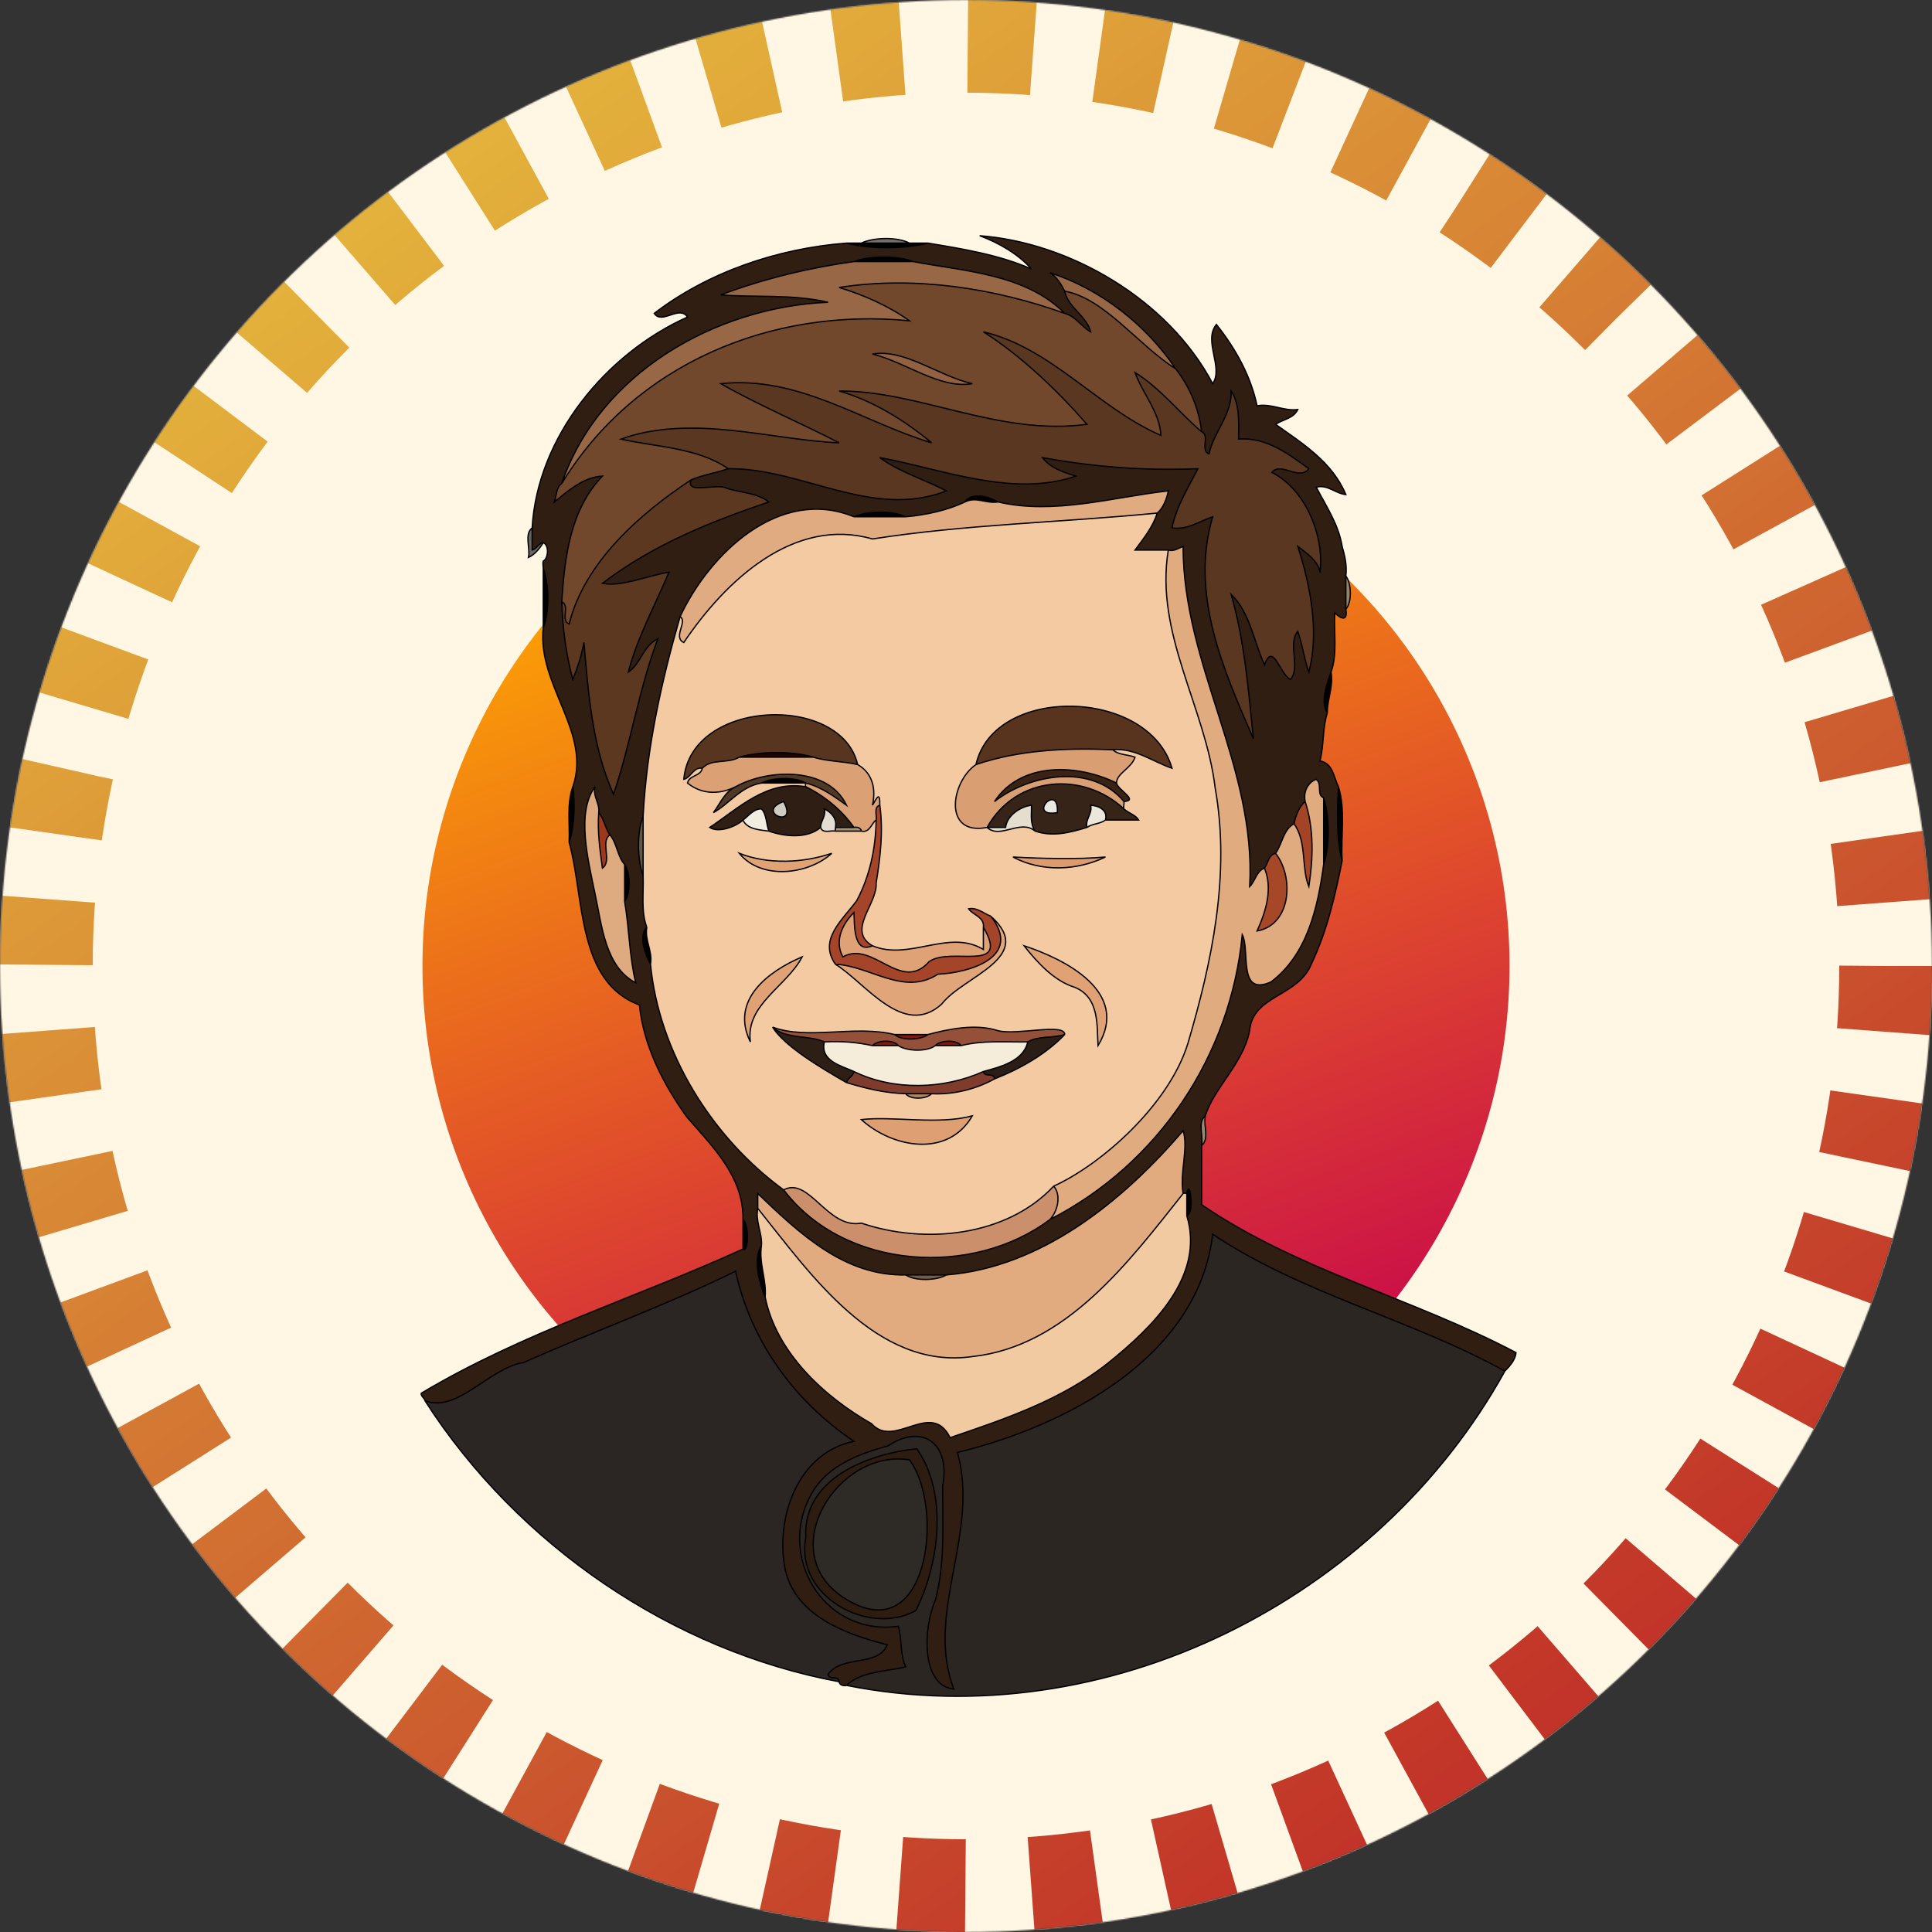 <svg width="1500" height="1500" viewBox="0 0 1500 1500" fill="none" xmlns="http://www.w3.org/2000/svg">
<rect x="0" y="0" width="1500" height="1500" fill="#333333" stroke="none"/>
<g clip-path="url(#clip0_8_15)">
<mask id="mask0_8_15" style="mask-type:alpha" maskUnits="userSpaceOnUse" x="0" y="0" width="1500" height="1500">
<circle cx="750" cy="750" r="750" fill="#D9D9D9"/>
</mask>
<g mask="url(#mask0_8_15)">
<circle cx="740.469" cy="778.595" r="1010.37" fill="#FFF7E3"/>
<circle cx="750" cy="750" r="714" stroke="url(#paint0_linear_8_15)" stroke-width="72" stroke-dasharray="51 51"/>
<circle cx="750" cy="750" r="422" fill="url(#paint1_linear_8_15)"/>
<path d="M720.421 188.743C702.445 193.452 675.022 193.595 657.247 188.743C603.175 192.935 549.592 211.398 507.926 243.298C514.042 252.372 527.395 236.55 533.77 246.169C470.394 274.51 417.127 339.459 413.164 409.836C413.164 415.578 413.164 421.321 413.164 427.064C416.753 426.202 418.074 421.809 421.779 421.321C426.517 423.274 425.77 433.553 421.779 435.678C421.233 436.884 421.779 439.985 421.779 441.42C426.402 453.652 426.66 475.331 421.779 487.362C416.954 531.954 459.425 568.506 444.751 610.829C446.532 621.597 446.13 642.472 441.88 653.9C453.825 696.625 447.68 762.293 496.439 780.238C499.627 811.881 514.731 841.254 533.109 867.039C553.153 890.268 577.446 913.44 576.843 946.776C581.524 950.136 581.38 972.991 576.843 969.747C493.855 1007.65 406.071 1034.47 327.017 1081.73C326.759 1084.28 329.515 1085.17 329.889 1087.47C355.158 1097.32 379.768 1062.06 406.502 1057.84C460.947 1033.69 518.235 1012.96 571.1 986.975C582.96 1041.3 616.528 1087.73 662.99 1119.06C622.415 1127.24 603.951 1171.92 608.43 1210.94C612.364 1252.69 654.519 1268.25 688.834 1276.98C681.684 1294.44 654.203 1284.56 642.889 1299.95C643.578 1304.75 651.073 1300.44 651.504 1305.69C651.762 1308.42 655.122 1309.08 657.247 1308.56C668.532 1297.54 687.858 1297.8 703.192 1294.21C698.597 1284.39 700.521 1272.9 697.449 1262.62C639.587 1270.69 601.883 1207.78 630.742 1158.59C642.975 1137.52 667.527 1128.62 689.466 1122.56C716.602 1104.58 738.081 1121.27 731.908 1153.51C731.821 1183.69 733.831 1214.27 726.193 1242.55C717.205 1262.02 714.161 1308.42 740.522 1311.44C717.98 1252.17 760.767 1190.81 743.394 1127.67C827.042 1107.4 930.304 1054.05 941.532 958.261C1010.91 1004.69 1094.93 1023.93 1168.39 1064.5C1171.86 1060.94 1176.68 1055.77 1177 1050.14C1097.14 1007.99 1007.09 986.085 932.917 935.291C932.917 919.986 932.917 904.654 932.917 889.349C934.525 882.114 929.5 871.26 935.789 866.379C942.565 844.47 965.222 825.749 970.19 800.28C972.66 772.17 1008.12 774.266 1018.35 747.936C1030.44 722.582 1036.49 695.678 1042.04 668.256C1037.3 651.976 1038.3 625.961 1039.16 610.829C1035.32 603.077 1035.06 592.797 1024.81 590.73C1028.02 578.67 1026.64 565.376 1030.55 553.403C1024.81 545.334 1030.52 529.886 1033.42 521.818C1038.5 507.605 1035.49 491.181 1036.29 475.877C1041.32 480.7 1046.52 482.595 1044.91 473.005C1044.91 464.391 1044.91 455.777 1044.91 447.163C1045.91 438.951 1044.13 431.687 1042.04 424.192C1039.25 407.165 1029.8 393.326 1021.94 378.251C1030.87 375.983 1036.93 383.247 1044.91 383.994C1034.48 358.812 1011.34 344.312 990.348 329.438C996.091 325.619 1004.45 324.844 1007.58 317.953C996.379 319.36 987.304 313.014 975.99 315.082C971.109 291.939 959.307 270.605 944.403 251.912C934.008 264.718 950.146 285.277 941.532 297.854C906.585 231.841 830.029 188.226 760.623 183C775.412 188.57 790.229 196.955 800.825 208.842C775.498 197.759 747.931 193.308 720.421 188.743ZM708.935 203.099C748.476 210.622 796.03 212.517 826.669 243.298C835.025 245.452 839.62 253.664 846.77 257.655C843.899 245.48 829.024 238.532 826.669 226.07C823.884 220.758 820.639 215.102 815.183 211.713C853.978 224.319 889.556 251.682 912.816 286.368C923.613 300.093 930.936 317.35 932.917 335.181C939.723 338.138 931.596 349.652 938.66 352.409C942.364 335.267 956.435 322.002 955.89 303.596C962.666 313.531 961.748 328.232 961.633 340.924C982.854 339.201 1000.05 352.208 1016.19 363.894C1008.84 373.743 994.397 358.094 987.477 366.766C1014.73 380.548 1028.4 417.904 1024.81 444.292C1023.63 435.592 1014.07 429.189 1007.58 424.192C1017.31 454.227 1024.49 490.721 1016.19 521.818C1012.46 511.51 1011.31 500.599 1007.58 490.233C999.451 499.623 1010.05 518.372 1001.83 527.561C993.478 523.167 988.453 497.986 981.734 516.075C973.32 498.072 970.535 475.561 955.89 461.52C966.227 497.584 969.3 535.658 973.119 573.502C950.319 520.985 923.527 461.663 941.532 401.222C931.108 404.667 921.862 411.673 909.945 409.836C913.333 393.182 922.35 378.94 930.045 363.894C888.638 365.646 848.608 362.459 809.44 355.28C815.212 363.291 826.124 366.852 835.284 369.637C786.238 386.492 731.563 364.21 683.091 355.28C698.483 366.708 717.722 372.135 734.779 381.122C677.089 403.548 622.759 363.263 565.357 363.894C555.852 367.225 545.974 368.603 536.641 372.508C531.645 384.482 557.403 374.576 564.409 379.199C575.034 382.443 588.387 382.816 596.944 389.736C551.2 405.184 506.662 423.187 467.724 452.906C482.455 455.921 502.671 446.876 519.412 444.292C508.586 469.818 494.946 494.598 487.825 521.818C497.502 515.472 499.397 501.058 510.797 495.976C495.98 534.911 489.576 578.125 476.338 616.572C459.769 580.164 456.783 537.783 453.366 498.847C451.643 508.495 448.111 519.349 444.751 527.561C439.64 509.213 436.797 487.735 436.136 467.263C438.434 432.519 442.598 395.938 467.724 369.637C453.079 370.412 441.363 380.835 430.393 389.736C432.001 385.142 431.829 378.165 436.136 375.38C465.34 289.383 556.082 238.331 642.889 234.684C615.839 228.224 584.855 231.066 559.614 228.941C592.579 216.537 628.732 207.751 662.99 203.099C675.223 198.477 696.903 198.218 708.935 203.099ZM898.458 398.35C895.271 408.831 887.862 418.105 881.229 427.064C889.844 427.064 898.458 427.064 907.073 427.064C911.553 428.241 914.797 425.743 918.559 424.192C918.502 516.65 975.445 595.267 970.247 688.356C974.698 683.905 975.502 676.382 981.734 673.999C984.576 670.18 984.749 663.748 990.348 662.514C995.603 655.192 996.292 644.051 1004.71 639.543C1005.85 633.484 1008.67 626.162 1013.32 622.315C1011.8 615.251 1014.99 607.585 1021.94 605.087C1026.82 608.791 1021.91 617.06 1027.68 619.443C1032.33 633.57 1032.53 657.202 1027.68 671.128C1023.17 704.464 1014.99 741.131 986.816 762.35C960.656 774.065 970.764 737.771 964.504 725.683C955.488 819.633 899.435 903.62 815.183 946.776C755.627 991.77 656.041 986.314 608.43 923.805C552.837 883.233 511.716 817.48 505.054 748.654C501.436 741.648 495.262 727.09 502.182 719.94C497.502 707.565 499.856 693.179 499.311 679.742C494.688 667.51 494.429 645.831 499.311 633.8C502.096 580.422 513.554 529.111 528.027 478.748C550.827 429.878 605.185 377.504 662.99 401.222C673.328 396.656 693.055 396.312 703.192 401.222C718.928 399.872 735.813 396.139 749.137 389.736C754.794 381.467 768.319 385.975 774.981 389.736C818.313 399.872 864.114 385.946 907.073 381.122C905.924 387.181 903.11 394.503 898.458 398.35ZM464.852 630.929C468.844 635.265 469.734 642.845 473.467 648.157C478.865 654.072 479.468 665.356 484.953 671.128C489.375 677.674 489.892 693.495 484.953 699.841C488.543 720.658 488.6 742.566 493.568 763.01C469.82 750.75 467.264 718.218 462.009 694.07C456.754 668.285 447.106 630.958 461.981 610.829C460.057 618.324 465.828 623.607 464.852 630.929ZM918.559 926.677C919.191 925.959 921.431 926.677 921.431 926.677C923.642 913.382 927.806 942.268 921.431 943.905C935.731 991.11 894.381 1030.79 860.467 1058.1C824.372 1086.9 780.293 1101.66 737.651 1116.19C723.006 1086.35 694.434 1125.37 676.687 1105.36C639.472 1084.17 602.658 1049.86 594.073 1007.07C589.679 996.479 584.338 977.758 591.201 966.875C591.804 956.941 586.319 948.499 588.329 938.162C588.329 934.343 588.329 930.496 588.329 926.677C621.008 958.003 655.983 990.937 703.192 989.846C713.731 989.846 724.24 989.846 734.779 989.846C808.061 984.075 871.523 932.965 918.559 877.864C922.895 891.187 915.774 910.396 918.559 926.677Z" fill="#301E13"/>
<path d="M668.733 188.742C681.167 188.742 693.629 188.742 706.063 188.742C696.874 183.832 678.123 184.206 668.733 188.742Z" fill="#746E6B"/>
<path d="M720.421 188.743C715.626 188.743 710.859 188.742 706.063 188.742C693.629 188.742 681.167 188.742 668.733 188.742C664.914 188.742 661.066 188.743 657.247 188.743C675.022 193.595 702.445 193.452 720.421 188.743Z" fill="#020000"/>
<path d="M662.99 203.099C678.295 203.099 693.63 203.099 708.935 203.099C696.903 198.218 675.223 198.477 662.99 203.099Z" fill="#010000"/>
<path d="M436.136 375.38C492.678 282.722 598.207 238.589 706.063 249.041C690.04 237.527 670.341 228.913 651.504 223.199C709.94 214.01 772.368 223.802 826.669 243.298C796.03 212.517 748.476 210.622 708.935 203.099C693.63 203.099 678.295 203.099 662.99 203.099C628.732 207.751 592.579 216.537 559.614 228.941C584.855 231.066 615.839 228.224 642.889 234.684C556.082 238.331 465.34 289.383 436.136 375.38Z" fill="#976746"/>
<path d="M826.669 226.07C857.51 231.554 883.986 268.279 912.816 286.368C889.556 251.682 853.978 224.319 815.183 211.713C820.639 215.102 823.884 220.758 826.669 226.07Z" fill="#986846"/>
<path d="M436.136 375.38C431.829 378.165 432.001 385.142 430.393 389.736C441.363 380.835 453.079 370.412 467.724 369.637C442.598 395.938 438.434 432.519 436.136 467.263C442.942 470.22 434.815 481.735 441.879 484.492C453.854 436.339 496.985 398.724 536.641 372.508C545.974 368.603 555.852 367.225 565.357 363.894C541.781 347.499 508.729 346.955 482.081 340.925C537.273 321.141 599.04 341.643 651.504 343.796C621.467 328.262 587.841 314.049 559.614 297.855C620.548 291.509 669.365 327.602 723.293 343.796C702.33 326.31 677.549 311.034 651.504 303.597C713.845 303.282 775.871 338.714 843.898 329.439C820.897 303.109 792.756 276.147 763.495 257.656C816.13 269.945 852.8 317.064 901.33 338.053C900.468 320.136 887.115 305.579 881.229 289.241C900.64 301.128 916.463 321.341 932.917 335.181C930.936 317.35 923.613 300.093 912.816 286.368C883.986 268.279 857.51 231.554 826.669 226.07C829.024 238.532 843.899 245.48 846.77 257.655C839.62 253.664 835.025 245.452 826.669 243.298C772.368 223.802 709.94 214.01 651.504 223.199C670.341 228.913 690.04 237.527 706.063 249.041C598.207 238.589 492.678 282.722 436.136 375.38ZM754.88 297.855C729.61 302.248 702.991 281 677.348 274.884C702.445 270.606 729.064 292.169 754.88 297.855Z" fill="#72482D"/>
<path d="M565.357 363.894C622.759 363.263 677.089 403.548 734.779 381.122C717.722 372.135 698.483 366.708 683.091 355.28C731.563 364.21 786.238 386.492 835.284 369.637C826.124 366.852 815.212 363.291 809.44 355.28C848.608 362.459 888.638 365.646 930.045 363.894C922.35 378.94 913.333 393.182 909.945 409.836C921.862 411.673 931.108 404.667 941.532 401.222C923.527 461.663 950.319 520.985 973.119 573.502C969.3 535.658 966.227 497.584 955.89 461.52C970.535 475.561 973.32 498.072 981.734 516.075C988.453 497.986 993.478 523.167 1001.83 527.561C1010.05 518.372 999.451 499.623 1007.58 490.233C1011.31 500.599 1012.46 511.51 1016.19 521.818C1024.49 490.721 1017.31 454.227 1007.58 424.192C1014.07 429.189 1023.63 435.592 1024.81 444.292C1028.4 417.904 1014.73 380.548 987.477 366.766C994.397 358.094 1008.84 373.743 1016.19 363.894C1000.05 352.208 982.854 339.201 961.633 340.924C961.748 328.232 962.666 313.531 955.89 303.596C956.435 322.002 942.364 335.267 938.66 352.409C931.596 349.652 939.723 338.138 932.917 335.181C916.463 321.341 900.64 301.128 881.229 289.241C887.115 305.579 900.468 320.136 901.33 338.053C852.8 317.064 816.13 269.945 763.495 257.656C792.756 276.147 820.897 303.109 843.898 329.439C775.871 338.714 713.845 303.282 651.504 303.597C677.549 311.034 702.33 326.31 723.293 343.796C669.365 327.602 620.548 291.509 559.614 297.855C587.841 314.049 621.467 328.262 651.504 343.796C599.04 341.643 537.273 321.141 482.081 340.925C508.729 346.955 541.781 347.499 565.357 363.894Z" fill="#5A3720"/>
<path d="M677.348 274.884C702.445 270.606 729.064 292.169 754.88 297.855C729.61 302.248 702.991 281 677.348 274.884Z" fill="#916141"/>
<path d="M436.136 467.263C436.797 487.735 439.64 509.213 444.751 527.561C448.111 519.349 451.643 508.495 453.366 498.847C456.783 537.783 459.769 580.164 476.338 616.572C489.576 578.125 495.98 534.911 510.797 495.976C499.397 501.058 497.502 515.472 487.825 521.818C494.946 494.598 508.586 469.818 519.412 444.292C502.671 446.876 482.455 455.921 467.724 452.906C506.662 423.187 551.2 405.184 596.944 389.736C588.387 382.816 575.034 382.443 564.409 379.199C557.403 374.576 531.645 384.482 536.641 372.508C496.985 398.724 453.854 436.339 441.879 484.492C434.815 481.735 442.942 470.22 436.136 467.263Z" fill="#5C3820"/>
<path d="M774.981 389.736C765.218 391.172 758.039 385.315 749.137 389.736C735.813 396.139 718.928 399.872 703.192 401.222C689.782 401.222 676.4 401.222 662.99 401.222C605.185 377.504 550.827 429.878 528.027 478.748C534.2 482.595 522.082 494.655 530.897 498.847C563.518 450.408 616.671 400.963 677.347 418.45C749.825 407.137 824.918 405.557 898.458 398.35C903.11 394.503 905.924 387.181 907.073 381.122C864.114 385.946 818.313 399.872 774.981 389.736Z" fill="#E1AB81"/>
<path d="M774.981 389.736C765.218 391.172 758.039 385.315 749.137 389.736C754.794 381.467 768.319 385.975 774.981 389.736Z" fill="black"/>
<path d="M703.192 401.222C689.782 401.222 676.4 401.222 662.99 401.222C673.328 396.656 693.055 396.312 703.192 401.222Z" fill="black"/>
<path d="M528.027 478.748C513.554 529.111 502.096 580.422 499.311 633.8C499.311 649.104 499.311 664.437 499.311 679.742C499.856 693.179 497.502 707.565 502.182 719.94C500.402 730.22 506.834 738.317 505.054 748.654C511.716 817.48 552.837 883.233 608.43 923.805C628.302 913.21 642.459 954.529 668.762 949.619C718.239 966.416 781.701 959.927 818.055 920.934C854.725 904.309 907.562 858.109 922.35 809.871C940.786 747.218 955.459 679.282 943.456 611.777C936.019 549.383 896.333 491.812 907.073 427.064C898.458 427.064 889.844 427.064 881.229 427.064C887.862 418.105 895.271 408.831 898.458 398.35C824.918 405.557 749.825 407.137 677.347 418.45C616.671 400.963 563.518 450.408 530.897 498.847C522.082 494.655 534.2 482.595 528.027 478.748ZM864 582.116C867.963 586.107 875.659 585.82 881.229 587.859C878.444 596.616 866.9 600.32 866.872 607.958C867.762 613.299 884.532 621.511 872.615 622.315C873.045 623.607 871.897 627.282 872.615 628.057C876.29 631.388 881.631 632.68 884.101 636.671C875.486 636.671 866.872 636.671 858.257 636.671C853.863 639.916 848.35 639.284 843.899 642.414C830.69 646.434 817.423 649.966 803.697 645.286C792.297 635.58 776.532 651.89 766.367 642.414C731.764 649.248 738.254 606.838 757.752 593.601C771.794 531.523 892.055 534.021 909.945 596.473C895.07 591.477 881.258 580.537 864 582.116ZM665.862 593.601C677.779 600.406 680.162 612.983 677.348 625.186C680.737 619.673 683.206 613.73 683.091 625.186C685.848 645.199 683.551 665.213 680.249 685.513C681.368 701.937 657.018 722.525 677.348 734.297C706.035 746.299 736.617 720.888 763.495 737.168C763.495 731.426 763.495 725.683 763.495 719.94C764.615 712.102 755.082 710.264 752.009 705.584C758.7 704.32 763.524 709.144 769.238 711.326C805.075 743.313 747.788 757.785 731.19 779.521C701.441 806.511 672.179 763.183 648.633 748.654C635.021 729.387 654.491 713.939 665.202 699.181C675.223 680.431 679.961 658.695 680.22 636.671C676.516 639.198 675.338 646.836 668.734 645.286C662.043 645.286 655.323 645.286 648.633 645.286C644.957 644.482 638.582 647.468 637.146 642.414C626.665 651.43 609.034 649.564 596.945 645.286C590.053 644.338 580.088 643.993 576.844 636.671C572.077 641.409 558.006 647.123 550.999 642.414C573.398 627.598 595.021 605.632 625.66 610.829C624.942 609.997 625.66 607.958 625.66 607.958C614.174 607.958 602.688 607.958 591.201 607.958C575.35 610.456 565.903 624.382 553.871 630.929C559.126 623.951 562.629 614.763 571.1 610.829C560.648 616.084 546.204 618.008 533.77 607.958C535.177 601.584 544.022 602.962 545.256 596.473C538.623 595.181 536.441 603.737 530.899 605.087C536.355 542.492 653.198 538.213 665.862 593.601ZM645.761 662.514C627.441 679.253 590.972 683.446 573.972 662.514C596.284 671.3 623.449 670.094 645.761 662.514ZM858.257 665.385C835.974 676.038 808.665 677.157 786.468 665.385C807.315 666.562 837.668 667.337 858.257 665.385ZM852.514 811.823C851.537 797.581 854.036 774.524 834.566 766.6C818.256 761.517 805.592 747.505 795.082 734.297C826.928 744.777 877.755 770.189 852.514 811.823ZM622.789 742.911C610.872 765.853 578.567 780.009 582.587 808.952C566.477 776.161 596.973 753.908 622.789 742.911ZM694.578 803.209C703.192 803.209 711.807 803.209 720.422 803.209C736.56 798.931 757.609 794.538 775.039 800.28C789.77 803.898 826.756 794.078 826.67 803.209C811.852 818.628 791.809 829.97 772.11 837.665C758.154 845.418 740.609 850.069 723.293 849.151C719.474 853.371 706.811 854.061 703.192 849.151C687.255 848.749 672.179 845.045 657.247 840.537C637.692 829.31 609.235 812.512 599.816 797.466C627.182 807.66 663.651 795.629 694.578 803.209ZM754.881 866.379C735.756 899.37 692.682 891.015 668.734 869.25C693.544 866.379 727.974 873.528 754.881 866.379Z" fill="#F3CAA2"/>
<path d="M421.779 421.321C418.074 421.809 416.753 426.202 413.164 427.064C413.164 421.321 413.164 415.578 413.164 409.836C406.875 414.717 411.9 425.571 410.292 432.806C415.116 430.653 419.022 425.829 421.779 421.321Z" fill="#696562"/>
<path d="M907.073 427.064C896.333 491.812 936.019 549.383 943.456 611.777C955.459 679.282 940.786 747.218 922.35 809.871C907.562 858.109 854.725 904.309 818.055 920.934C824.085 927.653 821.299 940.373 815.183 946.776C899.435 903.62 955.488 819.633 964.504 725.683C970.764 737.771 960.656 774.065 986.816 762.35C1014.99 741.131 1023.17 704.464 1027.68 671.128C1027.68 653.9 1027.68 636.671 1027.68 619.443C1021.91 617.06 1026.82 608.791 1021.94 605.087C1014.99 607.585 1011.8 615.251 1013.32 622.315C1020.24 643.477 1019.58 666.361 1016.19 688.356C1010.22 673.798 1014.81 653.813 1004.71 639.543C996.292 644.051 995.603 655.192 990.348 662.514C1004.79 680.747 1002.67 718.045 975.99 722.812C982.738 707.852 988.367 690.279 981.734 673.999C975.502 676.382 974.698 683.905 970.247 688.356C975.445 595.267 918.502 516.65 918.559 424.192C914.797 425.743 911.553 428.241 907.073 427.064Z" fill="#E1AB80"/>
<path d="M421.779 441.42C426.402 453.652 426.66 475.331 421.779 487.362C421.779 472.058 421.779 456.725 421.779 441.42Z" fill="black"/>
<path d="M1044.91 473.005C1049.85 467.578 1049.27 452.791 1044.91 447.163C1044.91 455.777 1044.91 464.391 1044.91 473.005Z" fill="#96826B"/>
<path d="M1030.55 553.403C1030.46 542.52 1035.37 533.131 1033.42 521.818C1030.52 529.886 1024.81 545.334 1030.55 553.403Z" fill="#020000"/>
<path d="M757.752 593.601C791.177 582.317 827.244 580.537 864 582.116C881.258 580.537 895.07 591.477 909.945 596.473C892.055 534.021 771.794 531.523 757.752 593.601Z" fill="#58341E"/>
<path d="M545.256 596.473C552.292 588.691 565.27 593.199 573.971 587.859C590.023 583.178 615.552 583.006 631.403 587.859C642.458 591.276 654.519 590.96 665.862 593.601C653.198 538.213 536.355 542.492 530.899 605.087C536.441 603.737 538.623 595.181 545.256 596.473Z" fill="#57351F"/>
<path d="M757.752 593.601C738.254 606.838 731.764 649.248 766.367 642.414C788.851 601.986 841.114 598.569 872.615 628.057C871.897 627.282 873.045 623.607 872.615 622.315C847.689 592.367 799.275 601.037 772.11 622.314C792.958 590.7 837.467 593.4 866.872 607.958C866.9 600.32 878.444 596.616 881.229 587.859C875.659 585.82 867.963 586.107 864 582.116C827.244 580.537 791.177 582.317 757.752 593.601Z" fill="#D99E71"/>
<path d="M573.971 587.859C593.125 587.859 612.249 587.859 631.403 587.859C615.552 583.006 590.023 583.178 573.971 587.859Z" fill="#1F0100"/>
<path d="M545.256 596.473C544.022 602.962 535.177 601.584 533.77 607.958C546.204 618.008 560.648 616.084 571.1 610.829C596.485 596.674 643.09 595.181 657.247 625.186C648.46 618.955 637.864 610.944 625.66 607.958C625.66 607.958 624.942 609.997 625.66 610.829C639.444 617.52 653.571 628.775 662.99 642.414C665.115 641.897 668.475 642.558 668.734 645.286C675.338 646.836 676.516 639.198 680.22 636.671C681.024 632.996 678.037 626.622 683.091 625.186C683.206 613.73 680.737 619.673 677.348 625.186C680.162 612.983 677.779 600.406 665.862 593.601C654.519 590.96 642.458 591.276 631.403 587.859C612.249 587.859 593.125 587.859 573.971 587.859C565.27 593.199 552.292 588.691 545.256 596.473Z" fill="#DBA174"/>
<path d="M872.615 622.315C884.532 621.511 867.762 613.299 866.872 607.958C837.467 593.4 792.958 590.7 772.11 622.314C799.275 601.037 847.689 592.367 872.615 622.315Z" fill="#3A2315"/>
<path d="M571.1 610.829C562.629 614.763 559.126 623.951 553.871 630.929C565.903 624.382 575.35 610.456 591.201 607.958C599.644 603.45 617.419 603.048 625.66 607.958C637.864 610.944 648.46 618.955 657.247 625.186C643.09 595.181 596.485 596.674 571.1 610.829Z" fill="#503826"/>
<path d="M625.66 607.958C614.174 607.958 602.688 607.958 591.201 607.958C599.644 603.45 617.419 603.048 625.66 607.958Z" fill="#020000"/>
<path d="M766.367 642.414C771.162 642.414 775.928 642.414 780.724 642.414C781.815 633.111 792.153 626.219 800.825 625.186C801.026 632.106 799.562 639.399 803.697 645.286C817.423 649.966 830.69 646.434 843.899 642.414C842.406 636.011 848.321 631.704 846.77 625.186C853.001 625.53 860.353 628.948 858.257 636.671C866.872 636.671 875.486 636.671 884.101 636.671C881.631 632.68 876.29 631.388 872.615 628.057C841.114 598.569 788.851 601.986 766.367 642.414ZM820.926 630.928C822.218 606.436 796.489 634.977 820.926 630.928Z" fill="#362418"/>
<path d="M444.751 610.829C446.532 621.597 446.13 642.472 441.88 653.9C442.511 639.428 439.898 624.239 444.751 610.829Z" fill="#010100"/>
<path d="M484.953 699.841C484.953 690.279 484.953 680.689 484.953 671.128C479.468 665.356 478.865 654.072 473.467 648.157C465.828 653.785 475.534 668.572 467.723 673.999C465.799 659.958 463.761 645.774 464.852 630.929C465.828 623.607 460.057 618.324 461.981 610.829C447.106 630.958 456.754 668.285 462.009 694.07C467.264 718.218 469.82 750.75 493.568 763.01C488.6 742.566 488.543 720.658 484.953 699.841Z" fill="#DEAA80"/>
<path d="M576.844 636.671C580.921 633.771 585.199 627.77 591.201 628.057C595.192 632.019 594.906 639.715 596.945 645.286C609.034 649.564 626.665 651.43 637.146 642.414C637.003 637.361 641.539 633.599 640.017 628.057C645.617 630.641 650.01 635.867 648.632 642.414C653.427 642.414 658.194 642.414 662.99 642.414C653.571 628.775 639.444 617.52 625.66 610.829C595.021 605.632 573.398 627.598 550.999 642.414C558.006 647.123 572.077 641.409 576.844 636.671ZM608.43 622.314C620.347 644.481 585.343 630.612 608.43 622.314Z" fill="#2E1E14"/>
<path d="M1042.04 668.256C1040.89 649.191 1044.79 628.747 1039.16 610.829C1038.3 625.961 1037.3 651.976 1042.04 668.256Z" fill="black"/>
<path d="M820.926 630.928C822.218 606.436 796.489 634.977 820.926 630.928Z" fill="#EAE8E0"/>
<path d="M1027.68 619.443C1032.33 633.57 1032.53 657.202 1027.68 671.128C1027.68 653.9 1027.68 636.671 1027.68 619.443Z" fill="black"/>
<path d="M608.43 622.314C620.347 644.481 585.343 630.612 608.43 622.314Z" fill="#D1CCC2"/>
<path d="M1004.71 639.543C1014.81 653.813 1010.22 673.798 1016.19 688.356C1019.58 666.361 1020.24 643.477 1013.32 622.315C1008.67 626.162 1005.85 633.484 1004.71 639.543Z" fill="#A24425"/>
<path d="M680.22 636.671C679.961 658.695 675.223 680.431 665.202 699.181C654.491 713.939 635.021 729.387 648.633 748.654C675.482 749.831 701.784 773.634 728.145 756.378C753.041 755.258 794.135 743.026 769.238 711.326C763.524 709.144 758.7 704.32 752.009 705.584C755.082 710.264 764.615 712.102 763.495 719.94C784.86 756.32 737.88 734.527 721.311 746.672C699.429 771.337 677.835 729.818 654.374 742.911C647.712 730.478 653.858 717.643 662.989 708.455C663.621 715.949 661.871 741.217 677.348 734.297C657.018 722.525 681.368 701.937 680.249 685.513C683.551 665.213 685.848 645.199 683.091 625.186C678.037 626.622 681.024 632.996 680.22 636.671Z" fill="#A44529"/>
<path d="M766.367 642.414C776.532 651.89 792.297 635.58 803.697 645.286C799.562 639.399 801.026 632.106 800.825 625.186C792.153 626.219 781.815 633.111 780.724 642.414C775.928 642.414 771.162 642.414 766.367 642.414Z" fill="#E5DDCD"/>
<path d="M843.899 642.414C848.35 639.284 853.863 639.916 858.257 636.671C860.353 628.948 853.001 625.53 846.77 625.186C848.321 631.704 842.406 636.011 843.899 642.414Z" fill="#ECE7DB"/>
<path d="M576.844 636.671C580.088 643.993 590.053 644.338 596.945 645.286C594.906 639.715 595.192 632.019 591.201 628.057C585.199 627.77 580.921 633.771 576.844 636.671Z" fill="#F1EEE1"/>
<path d="M637.146 642.414C638.582 647.468 644.957 644.482 648.633 645.286C648.432 645.257 648.632 642.414 648.632 642.414C650.01 635.867 645.617 630.641 640.017 628.057C641.539 633.599 637.003 637.361 637.146 642.414Z" fill="#E3DDD2"/>
<path d="M473.467 648.157C469.734 642.845 468.844 635.265 464.852 630.929C463.761 645.774 465.799 659.958 467.723 673.999C475.534 668.572 465.828 653.785 473.467 648.157Z" fill="#9E381D"/>
<path d="M499.311 633.8C499.311 649.104 499.311 664.437 499.311 679.742C494.688 667.51 494.429 645.831 499.311 633.8Z" fill="#635746"/>
<path d="M648.633 645.286C655.323 645.286 662.043 645.286 668.734 645.286C668.475 642.558 665.115 641.897 662.99 642.414C658.194 642.414 653.427 642.414 648.632 642.414C648.632 642.414 648.432 645.257 648.633 645.286Z" fill="#A39172"/>
<path d="M573.972 662.514C596.284 671.3 623.449 670.094 645.761 662.514C627.441 679.253 590.972 683.446 573.972 662.514Z" fill="#DFA376"/>
<path d="M786.468 665.385C807.315 666.562 837.668 667.337 858.257 665.385C835.974 676.038 808.665 677.157 786.468 665.385Z" fill="#DC9B6E"/>
<path d="M981.734 673.999C988.367 690.279 982.738 707.852 975.99 722.812C1002.67 718.045 1004.79 680.747 990.348 662.514C984.749 663.748 984.576 670.18 981.734 673.999Z" fill="#A64727"/>
<path d="M484.953 671.128C489.375 677.674 489.892 693.495 484.953 699.841C484.953 690.279 484.953 680.689 484.953 671.128Z" fill="black"/>
<path d="M763.495 719.94C763.495 725.683 763.495 731.426 763.495 737.168C736.617 720.888 706.035 746.299 677.348 734.297C661.871 741.217 663.621 715.949 662.989 708.455C653.858 717.643 647.712 730.478 654.374 742.911C677.835 729.818 699.429 771.337 721.311 746.672C737.88 734.527 784.86 756.32 763.495 719.94Z" fill="#DEA276"/>
<path d="M648.633 748.654C672.179 763.183 701.441 806.511 731.19 779.521C747.788 757.785 805.075 743.313 769.238 711.326C794.135 743.026 753.041 755.258 728.145 756.378C701.784 773.634 675.482 749.831 648.633 748.654Z" fill="#E0A579"/>
<path d="M502.182 719.94C500.402 730.22 506.834 738.317 505.054 748.654C501.436 741.648 495.262 727.09 502.182 719.94Z" fill="black"/>
<path d="M852.514 811.823C877.755 770.189 826.928 744.777 795.082 734.297C805.592 747.505 818.256 761.517 834.566 766.6C854.036 774.524 851.537 797.581 852.514 811.823Z" fill="#E0A275"/>
<path d="M582.587 808.952C566.477 776.161 596.973 753.908 622.789 742.911C610.872 765.853 578.567 780.009 582.587 808.952Z" fill="#E0A275"/>
<path d="M599.816 797.466C610.211 807.057 628.617 803.496 640.017 808.952C652.939 808.234 665.258 809.153 677.348 811.823C681.167 807.602 693.83 806.913 697.449 811.823C703.996 816.245 719.818 816.762 726.164 811.823C729.983 807.602 742.647 806.913 746.265 811.823C762.604 807.602 780.58 809.182 797.953 808.952C805.563 804.157 817.509 806.138 826.67 803.209C826.756 794.078 789.77 803.898 775.039 800.28C757.609 794.538 736.56 798.931 720.422 803.209C714.794 807.574 700.005 808.148 694.578 803.209C663.651 795.629 627.182 807.66 599.816 797.466Z" fill="#95503A"/>
<path d="M657.247 840.537C658.109 836.947 662.502 835.627 662.99 831.923C653.169 827.443 636.571 823.739 640.017 808.952C628.617 803.496 610.211 807.057 599.816 797.466C609.235 812.512 637.692 829.31 657.247 840.537Z" fill="#2D1F16"/>
<path d="M694.578 803.209C703.192 803.209 711.807 803.209 720.422 803.209C714.794 807.574 700.005 808.148 694.578 803.209Z" fill="#7E1A0D"/>
<path d="M797.953 808.952C794.565 824.055 776.244 828.391 763.495 831.923C764.184 836.718 771.679 832.411 772.11 837.665C791.809 829.97 811.852 818.628 826.67 803.209C817.509 806.138 805.563 804.157 797.953 808.952Z" fill="#2A1D15"/>
<path d="M662.99 831.923C693.543 846.911 732.482 845.906 763.495 831.923C776.244 828.391 794.565 824.055 797.953 808.952C780.58 809.182 762.604 807.602 746.265 811.823C739.574 811.823 732.855 811.823 726.164 811.823C719.818 816.762 703.996 816.245 697.449 811.823C690.758 811.823 684.038 811.823 677.348 811.823C665.258 809.153 652.939 808.234 640.017 808.952C636.571 823.739 653.169 827.443 662.99 831.923Z" fill="#F5EDDA"/>
<path d="M697.449 811.823C690.758 811.823 684.038 811.823 677.348 811.823C681.167 807.602 693.83 806.913 697.449 811.823Z" fill="#801B08"/>
<path d="M746.265 811.823C739.574 811.823 732.855 811.823 726.164 811.823C729.983 807.602 742.647 806.913 746.265 811.823Z" fill="#7F1807"/>
<path d="M657.247 840.537C672.179 845.045 687.255 848.749 703.192 849.151C709.883 849.151 716.603 849.151 723.293 849.151C740.609 850.069 758.154 845.418 772.11 837.665C771.679 832.411 764.184 836.718 763.495 831.923C732.482 845.906 693.543 846.911 662.99 831.923C662.502 835.627 658.109 836.947 657.247 840.537Z" fill="#7F3C2C"/>
<path d="M703.192 849.151C709.883 849.151 716.603 849.151 723.293 849.151C719.474 853.371 706.811 854.061 703.192 849.151Z" fill="#AE8164"/>
<path d="M668.734 869.25C693.544 866.379 727.974 873.528 754.881 866.379C735.756 899.37 692.682 891.015 668.734 869.25Z" fill="#DEA073"/>
<path d="M932.917 889.349C939.206 884.468 934.181 873.614 935.789 866.379C929.5 871.26 934.525 882.114 932.917 889.349Z" fill="#9D896E"/>
<path d="M734.779 989.846C727.284 994.325 710.486 994.785 703.192 989.846C655.983 990.937 621.008 958.003 588.329 926.677C588.329 930.496 588.329 934.343 588.329 938.162C628.617 988.209 680.219 1064.04 755.081 1053.22C827.674 1045.29 876.232 979.94 918.559 926.677C915.774 910.396 922.895 891.187 918.559 877.864C871.523 932.965 808.061 984.075 734.779 989.846Z" fill="#E2AA7F"/>
<path d="M608.43 923.805C656.041 986.314 755.627 991.77 815.183 946.776C821.299 940.373 824.085 927.653 818.055 920.934C781.701 959.927 718.239 966.416 668.762 949.619C642.459 954.529 628.302 913.21 608.43 923.805Z" fill="#CC8F6B"/>
<path d="M921.431 926.677C921.431 932.419 921.431 938.162 921.431 943.905C927.806 942.268 923.642 913.382 921.431 926.677Z" fill="black"/>
<path d="M588.329 938.162C586.319 948.499 591.804 956.941 591.201 966.875C589.047 981.089 595.192 993.091 594.073 1007.07C602.658 1049.86 639.472 1084.17 676.687 1105.36C694.434 1125.37 723.006 1086.35 737.651 1116.19C780.293 1101.66 824.372 1086.9 860.467 1058.1C894.381 1030.79 935.731 991.11 921.431 943.905C921.431 938.162 921.431 932.419 921.431 926.677C921.431 926.677 919.191 925.959 918.559 926.677C876.232 979.94 827.674 1045.29 755.081 1053.22C680.219 1064.04 628.617 988.209 588.329 938.162Z" fill="#F1CAA2"/>
<path d="M576.843 946.776C581.524 950.136 581.38 972.991 576.843 969.747C576.843 962.08 576.843 954.443 576.843 946.776Z" fill="black"/>
<path d="M657.247 1308.56C859.29 1348.71 1070.29 1242.01 1168.39 1064.5C1094.93 1023.93 1010.91 1004.69 941.532 958.261C930.304 1054.05 827.042 1107.4 743.394 1127.67C760.767 1190.81 717.98 1252.17 740.522 1311.44C714.161 1308.42 717.205 1262.02 726.193 1242.55C733.831 1214.27 731.821 1183.69 731.908 1153.51C738.081 1121.27 716.602 1104.58 689.466 1122.56C667.527 1128.62 642.975 1137.52 630.742 1158.59C601.883 1207.78 639.587 1270.69 697.449 1262.62C700.521 1272.9 698.597 1284.39 703.192 1294.21C687.858 1297.8 668.532 1297.54 657.247 1308.56ZM711.807 1124.8C736.359 1159.83 729.18 1214.38 711.089 1250.42C674.362 1270.84 616.815 1239.16 625.66 1193.71C622.989 1147.6 674.792 1128.62 711.807 1124.8Z" fill="#2C2623"/>
<path d="M591.201 966.875C589.047 981.089 595.192 993.091 594.073 1007.07C589.679 996.479 584.338 977.758 591.201 966.875Z" fill="#010000"/>
<path d="M329.889 1087.47C402.396 1200.4 522.858 1281.8 651.504 1305.69C651.073 1300.44 643.578 1304.75 642.889 1299.95C654.203 1284.56 681.684 1294.44 688.834 1276.98C654.519 1268.25 612.364 1252.69 608.43 1210.94C603.951 1171.92 622.415 1127.24 662.99 1119.06C616.528 1087.73 582.96 1041.3 571.1 986.975C518.235 1012.96 460.947 1033.69 406.502 1057.84C379.768 1062.06 355.158 1097.32 329.889 1087.47Z" fill="#2B2523"/>
<path d="M703.192 989.846C713.731 989.846 724.24 989.846 734.779 989.846C727.284 994.325 710.486 994.785 703.192 989.846Z" fill="#745D45"/>
<path d="M711.807 1124.8C674.792 1128.62 622.989 1147.6 625.66 1193.71C616.815 1239.16 674.362 1270.84 711.089 1250.42C729.18 1214.38 736.359 1159.83 711.807 1124.8ZM706.063 1133.41C733.946 1170.11 720.967 1284.16 654.145 1239.88C600.849 1203.93 650.527 1124.6 706.063 1133.41Z" fill="#2D1C10"/>
<path d="M654.145 1239.88C600.849 1203.93 650.527 1124.6 706.063 1133.41C733.946 1170.11 720.967 1284.16 654.145 1239.88Z" fill="#2E2A26"/>
<path d="M720.421 188.743C702.445 193.452 675.022 193.595 657.247 188.743M720.421 188.743C747.931 193.308 775.498 197.759 800.825 208.842C790.229 196.955 775.412 188.57 760.623 183C830.029 188.226 906.585 231.841 941.532 297.854C950.146 285.277 934.008 264.718 944.403 251.912C959.307 270.605 971.109 291.939 975.99 315.082C987.304 313.014 996.379 319.36 1007.58 317.953C1004.45 324.844 996.091 325.619 990.348 329.438C1011.34 344.312 1034.48 358.812 1044.91 383.994C1036.93 383.247 1030.87 375.983 1021.94 378.251C1029.8 393.326 1039.25 407.165 1042.04 424.192C1044.13 431.687 1045.91 438.951 1044.91 447.163M720.421 188.743C715.626 188.743 710.859 188.742 706.063 188.742M657.247 188.743C603.175 192.935 549.592 211.398 507.926 243.298C514.042 252.372 527.395 236.55 533.77 246.169C470.394 274.51 417.127 339.459 413.164 409.836M657.247 188.743C661.066 188.743 664.914 188.742 668.733 188.742M413.164 409.836C413.164 415.578 413.164 421.321 413.164 427.064C416.753 426.202 418.074 421.809 421.779 421.321M413.164 409.836C406.875 414.717 411.9 425.571 410.292 432.806C415.116 430.653 419.022 425.829 421.779 421.321M421.779 421.321C426.517 423.274 425.77 433.553 421.779 435.678C421.233 436.884 421.779 439.985 421.779 441.42M421.779 441.42C426.402 453.652 426.66 475.331 421.779 487.362M421.779 441.42C421.779 456.725 421.779 472.058 421.779 487.362M421.779 487.362C416.954 531.954 459.425 568.506 444.751 610.829M444.751 610.829C446.532 621.597 446.13 642.472 441.88 653.9M444.751 610.829C439.898 624.239 442.511 639.428 441.88 653.9M441.88 653.9C453.825 696.625 447.68 762.293 496.439 780.238C499.627 811.881 514.731 841.254 533.109 867.039C553.153 890.268 577.446 913.44 576.843 946.776M576.843 946.776C581.524 950.136 581.38 972.991 576.843 969.747M576.843 946.776C576.843 954.443 576.843 962.08 576.843 969.747M576.843 969.747C493.855 1007.65 406.071 1034.47 327.017 1081.73C326.759 1084.28 329.515 1085.17 329.889 1087.47M329.889 1087.47C355.158 1097.32 379.768 1062.06 406.502 1057.84C460.947 1033.69 518.235 1012.96 571.1 986.975C582.96 1041.3 616.528 1087.73 662.99 1119.06C622.415 1127.24 603.951 1171.92 608.43 1210.94C612.364 1252.69 654.519 1268.25 688.834 1276.98C681.684 1294.44 654.203 1284.56 642.889 1299.95C643.578 1304.75 651.073 1300.44 651.504 1305.69M329.889 1087.47C402.396 1200.4 522.858 1281.8 651.504 1305.69M651.504 1305.69C651.762 1308.42 655.122 1309.08 657.247 1308.56M657.247 1308.56C668.532 1297.54 687.858 1297.8 703.192 1294.21C698.597 1284.39 700.521 1272.9 697.449 1262.62C639.587 1270.69 601.883 1207.78 630.742 1158.59C642.975 1137.52 667.527 1128.62 689.466 1122.56C716.602 1104.58 738.081 1121.27 731.908 1153.51C731.821 1183.69 733.831 1214.27 726.193 1242.55C717.205 1262.02 714.161 1308.42 740.522 1311.44C717.98 1252.17 760.767 1190.81 743.394 1127.67C827.042 1107.4 930.304 1054.05 941.532 958.261C1010.91 1004.69 1094.93 1023.93 1168.39 1064.5M657.247 1308.56C859.29 1348.71 1070.29 1242.01 1168.39 1064.5M1168.39 1064.5C1171.86 1060.94 1176.68 1055.77 1177 1050.14C1097.14 1007.99 1007.09 986.085 932.917 935.291C932.917 919.986 932.917 904.654 932.917 889.349M932.917 889.349C934.525 882.114 929.5 871.26 935.789 866.379M932.917 889.349C939.206 884.468 934.181 873.614 935.789 866.379M935.789 866.379C942.565 844.47 965.222 825.749 970.19 800.28C972.66 772.17 1008.12 774.266 1018.35 747.936C1030.44 722.582 1036.49 695.678 1042.04 668.256M1042.04 668.256C1037.3 651.976 1038.3 625.961 1039.16 610.829M1042.04 668.256C1040.89 649.191 1044.79 628.747 1039.16 610.829M1039.16 610.829C1035.32 603.077 1035.06 592.797 1024.81 590.73C1028.02 578.67 1026.64 565.376 1030.55 553.403M1030.55 553.403C1024.81 545.334 1030.52 529.886 1033.42 521.818M1030.55 553.403C1030.46 542.52 1035.37 533.131 1033.42 521.818M1033.42 521.818C1038.5 507.605 1035.49 491.181 1036.29 475.877C1041.32 480.7 1046.52 482.595 1044.91 473.005M1044.91 473.005C1044.91 464.391 1044.91 455.777 1044.91 447.163M1044.91 473.005C1049.85 467.578 1049.27 452.791 1044.91 447.163M708.935 203.099C748.476 210.622 796.03 212.517 826.669 243.298M708.935 203.099C696.903 198.218 675.223 198.477 662.99 203.099M708.935 203.099C693.63 203.099 678.295 203.099 662.99 203.099M826.669 243.298C835.025 245.452 839.62 253.664 846.77 257.655C843.899 245.48 829.024 238.532 826.669 226.07M826.669 243.298C772.368 223.802 709.94 214.01 651.504 223.199C670.341 228.913 690.04 237.527 706.063 249.041C598.207 238.589 492.678 282.722 436.136 375.38M826.669 226.07C823.884 220.758 820.639 215.102 815.183 211.713C853.978 224.319 889.556 251.682 912.816 286.368M826.669 226.07C857.51 231.554 883.986 268.279 912.816 286.368M912.816 286.368C923.613 300.093 930.936 317.35 932.917 335.181M932.917 335.181C939.723 338.138 931.596 349.652 938.66 352.409C942.364 335.267 956.435 322.002 955.89 303.596C962.666 313.531 961.748 328.232 961.633 340.924C982.854 339.201 1000.05 352.208 1016.19 363.894C1008.84 373.743 994.397 358.094 987.477 366.766C1014.73 380.548 1028.4 417.904 1024.81 444.292C1023.63 435.592 1014.07 429.189 1007.58 424.192C1017.31 454.227 1024.49 490.721 1016.19 521.818C1012.46 511.51 1011.31 500.599 1007.58 490.233C999.451 499.623 1010.05 518.372 1001.83 527.561C993.478 523.167 988.453 497.986 981.734 516.075C973.32 498.072 970.535 475.561 955.89 461.52C966.227 497.584 969.3 535.658 973.119 573.502C950.319 520.985 923.527 461.663 941.532 401.222C931.108 404.667 921.862 411.673 909.945 409.836C913.333 393.182 922.35 378.94 930.045 363.894C888.638 365.646 848.608 362.459 809.44 355.28C815.212 363.291 826.124 366.852 835.284 369.637C786.238 386.492 731.563 364.21 683.091 355.28C698.483 366.708 717.722 372.135 734.779 381.122C677.089 403.548 622.759 363.263 565.357 363.894M932.917 335.181C916.463 321.341 900.64 301.128 881.229 289.241C887.115 305.579 900.468 320.136 901.33 338.053C852.8 317.064 816.13 269.945 763.495 257.656C792.756 276.147 820.897 303.109 843.898 329.439C775.871 338.714 713.845 303.282 651.504 303.597C677.549 311.034 702.33 326.31 723.293 343.796C669.365 327.602 620.548 291.509 559.614 297.855C587.841 314.049 621.467 328.262 651.504 343.796C599.04 341.643 537.273 321.141 482.081 340.925C508.729 346.955 541.781 347.499 565.357 363.894M565.357 363.894C555.852 367.225 545.974 368.603 536.641 372.508M536.641 372.508C531.645 384.482 557.403 374.576 564.409 379.199C575.034 382.443 588.387 382.816 596.944 389.736C551.2 405.184 506.662 423.187 467.724 452.906C482.455 455.921 502.671 446.876 519.412 444.292C508.586 469.818 494.946 494.598 487.825 521.818C497.502 515.472 499.397 501.058 510.797 495.976C495.98 534.911 489.576 578.125 476.338 616.572C459.769 580.164 456.783 537.783 453.366 498.847C451.643 508.495 448.111 519.349 444.751 527.561C439.64 509.213 436.797 487.735 436.136 467.263M536.641 372.508C496.985 398.724 453.854 436.339 441.879 484.492C434.815 481.735 442.942 470.22 436.136 467.263M436.136 467.263C438.434 432.519 442.598 395.938 467.724 369.637C453.079 370.412 441.363 380.835 430.393 389.736C432.001 385.142 431.829 378.165 436.136 375.38M436.136 375.38C465.34 289.383 556.082 238.331 642.889 234.684C615.839 228.224 584.855 231.066 559.614 228.941C592.579 216.537 628.732 207.751 662.99 203.099M898.458 398.35C895.271 408.831 887.862 418.105 881.229 427.064C889.844 427.064 898.458 427.064 907.073 427.064M898.458 398.35C903.11 394.503 905.924 387.181 907.073 381.122C864.114 385.946 818.313 399.872 774.981 389.736M898.458 398.35C824.918 405.557 749.825 407.137 677.347 418.45C616.671 400.963 563.518 450.408 530.897 498.847C522.082 494.655 534.2 482.595 528.027 478.748M907.073 427.064C911.553 428.241 914.797 425.743 918.559 424.192C918.502 516.65 975.445 595.267 970.247 688.356C974.698 683.905 975.502 676.382 981.734 673.999M907.073 427.064C896.333 491.812 936.019 549.383 943.456 611.777C955.459 679.282 940.786 747.218 922.35 809.871C907.562 858.109 854.725 904.309 818.055 920.934M981.734 673.999C984.576 670.18 984.749 663.748 990.348 662.514M981.734 673.999C988.367 690.279 982.738 707.852 975.99 722.812C1002.67 718.045 1004.79 680.747 990.348 662.514M990.348 662.514C995.603 655.192 996.292 644.051 1004.71 639.543M1004.71 639.543C1005.85 633.484 1008.67 626.162 1013.32 622.315M1004.71 639.543C1014.81 653.813 1010.22 673.798 1016.19 688.356C1019.58 666.361 1020.24 643.477 1013.32 622.315M1013.32 622.315C1011.8 615.251 1014.99 607.585 1021.94 605.087C1026.82 608.791 1021.91 617.06 1027.68 619.443M1027.68 619.443C1032.33 633.57 1032.53 657.202 1027.68 671.128M1027.68 619.443C1027.68 636.671 1027.68 653.9 1027.68 671.128M1027.68 671.128C1023.17 704.464 1014.99 741.131 986.816 762.35C960.656 774.065 970.764 737.771 964.504 725.683C955.488 819.633 899.435 903.62 815.183 946.776M815.183 946.776C755.627 991.77 656.041 986.314 608.43 923.805M815.183 946.776C821.299 940.373 824.085 927.653 818.055 920.934M608.43 923.805C552.837 883.233 511.716 817.48 505.054 748.654M608.43 923.805C628.302 913.21 642.459 954.529 668.762 949.619C718.239 966.416 781.701 959.927 818.055 920.934M505.054 748.654C501.436 741.648 495.262 727.09 502.182 719.94M505.054 748.654C506.834 738.317 500.402 730.22 502.182 719.94M502.182 719.94C497.502 707.565 499.856 693.179 499.311 679.742M499.311 679.742C494.688 667.51 494.429 645.831 499.311 633.8M499.311 679.742C499.311 664.437 499.311 649.104 499.311 633.8M499.311 633.8C502.096 580.422 513.554 529.111 528.027 478.748M528.027 478.748C550.827 429.878 605.185 377.504 662.99 401.222M662.99 401.222C673.328 396.656 693.055 396.312 703.192 401.222M662.99 401.222C676.4 401.222 689.782 401.222 703.192 401.222M703.192 401.222C718.928 399.872 735.813 396.139 749.137 389.736M749.137 389.736C754.794 381.467 768.319 385.975 774.981 389.736M749.137 389.736C758.039 385.315 765.218 391.172 774.981 389.736M464.852 630.929C468.844 635.265 469.734 642.845 473.467 648.157M464.852 630.929C465.828 623.607 460.057 618.324 461.981 610.829C447.106 630.958 456.754 668.285 462.009 694.07C467.264 718.218 469.82 750.75 493.568 763.01C488.6 742.566 488.543 720.658 484.953 699.841M464.852 630.929C463.761 645.774 465.799 659.958 467.723 673.999C475.534 668.572 465.828 653.785 473.467 648.157M473.467 648.157C478.865 654.072 479.468 665.356 484.953 671.128M484.953 671.128C489.375 677.674 489.892 693.495 484.953 699.841M484.953 671.128C484.953 680.689 484.953 690.279 484.953 699.841M918.559 926.677C919.191 925.959 921.431 926.677 921.431 926.677M918.559 926.677C915.774 910.396 922.895 891.187 918.559 877.864C871.523 932.965 808.061 984.075 734.779 989.846M918.559 926.677C876.232 979.94 827.674 1045.29 755.081 1053.22C680.219 1064.04 628.617 988.209 588.329 938.162M921.431 926.677C923.642 913.382 927.806 942.268 921.431 943.905M921.431 926.677C921.431 932.419 921.431 938.162 921.431 943.905M921.431 943.905C935.731 991.11 894.381 1030.79 860.467 1058.1C824.372 1086.9 780.293 1101.66 737.651 1116.19C723.006 1086.35 694.434 1125.37 676.687 1105.36C639.472 1084.17 602.658 1049.86 594.073 1007.07M594.073 1007.07C589.679 996.479 584.338 977.758 591.201 966.875M594.073 1007.07C595.192 993.091 589.047 981.089 591.201 966.875M591.201 966.875C591.804 956.941 586.319 948.499 588.329 938.162M588.329 938.162C588.329 934.343 588.329 930.496 588.329 926.677C621.008 958.003 655.983 990.937 703.192 989.846M703.192 989.846C713.731 989.846 724.24 989.846 734.779 989.846M703.192 989.846C710.486 994.785 727.284 994.325 734.779 989.846M668.733 188.742C681.167 188.742 693.629 188.742 706.063 188.742M668.733 188.742C678.123 184.206 696.874 183.832 706.063 188.742M864 582.116C867.963 586.107 875.659 585.82 881.229 587.859C878.444 596.616 866.9 600.32 866.872 607.958M864 582.116C881.258 580.537 895.07 591.477 909.945 596.473C892.055 534.021 771.794 531.523 757.752 593.601M864 582.116C827.244 580.537 791.177 582.317 757.752 593.601M866.872 607.958C867.762 613.299 884.532 621.511 872.615 622.315M866.872 607.958C837.467 593.4 792.958 590.7 772.11 622.314C799.275 601.037 847.689 592.367 872.615 622.315M872.615 622.315C873.045 623.607 871.897 627.282 872.615 628.057M872.615 628.057C876.29 631.388 881.631 632.68 884.101 636.671C875.486 636.671 866.872 636.671 858.257 636.671M872.615 628.057C841.114 598.569 788.851 601.986 766.367 642.414M858.257 636.671C853.863 639.916 848.35 639.284 843.899 642.414M858.257 636.671C860.353 628.948 853.001 625.53 846.77 625.186C848.321 631.704 842.406 636.011 843.899 642.414M843.899 642.414C830.69 646.434 817.423 649.966 803.697 645.286M803.697 645.286C792.297 635.58 776.532 651.89 766.367 642.414M803.697 645.286C799.562 639.399 801.026 632.106 800.825 625.186C792.153 626.219 781.815 633.111 780.724 642.414C775.928 642.414 771.162 642.414 766.367 642.414M766.367 642.414C731.764 649.248 738.254 606.838 757.752 593.601M665.862 593.601C677.779 600.406 680.162 612.983 677.348 625.186C680.737 619.673 683.206 613.73 683.091 625.186M665.862 593.601C653.198 538.213 536.355 542.492 530.899 605.087C536.441 603.737 538.623 595.181 545.256 596.473M665.862 593.601C654.519 590.96 642.458 591.276 631.403 587.859M683.091 625.186C685.848 645.199 683.551 665.213 680.249 685.513C681.368 701.937 657.018 722.525 677.348 734.297M683.091 625.186C678.037 626.622 681.024 632.996 680.22 636.671M677.348 734.297C706.035 746.299 736.617 720.888 763.495 737.168C763.495 731.426 763.495 725.683 763.495 719.94M677.348 734.297C661.871 741.217 663.621 715.949 662.989 708.455C653.858 717.643 647.712 730.478 654.374 742.911C677.835 729.818 699.429 771.337 721.311 746.672C737.88 734.527 784.86 756.32 763.495 719.94M763.495 719.94C764.615 712.102 755.082 710.264 752.009 705.584C758.7 704.32 763.524 709.144 769.238 711.326M769.238 711.326C805.075 743.313 747.788 757.785 731.19 779.521C701.441 806.511 672.179 763.183 648.633 748.654M769.238 711.326C794.135 743.026 753.041 755.258 728.145 756.378C701.784 773.634 675.482 749.831 648.633 748.654M648.633 748.654C635.021 729.387 654.491 713.939 665.202 699.181C675.223 680.431 679.961 658.695 680.22 636.671M680.22 636.671C676.516 639.198 675.338 646.836 668.734 645.286M668.734 645.286C662.043 645.286 655.323 645.286 648.633 645.286M668.734 645.286C668.475 642.558 665.115 641.897 662.99 642.414M648.633 645.286C644.957 644.482 638.582 647.468 637.146 642.414M648.633 645.286C648.432 645.257 648.632 642.414 648.632 642.414M637.146 642.414C626.665 651.43 609.034 649.564 596.945 645.286M637.146 642.414C637.003 637.361 641.539 633.599 640.017 628.057C645.617 630.641 650.01 635.867 648.632 642.414M596.945 645.286C590.053 644.338 580.088 643.993 576.844 636.671M596.945 645.286C594.906 639.715 595.192 632.019 591.201 628.057C585.199 627.77 580.921 633.771 576.844 636.671M576.844 636.671C572.077 641.409 558.006 647.123 550.999 642.414C573.398 627.598 595.021 605.632 625.66 610.829M625.66 610.829C624.942 609.997 625.66 607.958 625.66 607.958M625.66 610.829C639.444 617.52 653.571 628.775 662.99 642.414M625.66 607.958C614.174 607.958 602.688 607.958 591.201 607.958M625.66 607.958C637.864 610.944 648.46 618.955 657.247 625.186C643.09 595.181 596.485 596.674 571.1 610.829M625.66 607.958C617.419 603.048 599.644 603.45 591.201 607.958M591.201 607.958C575.35 610.456 565.903 624.382 553.871 630.929C559.126 623.951 562.629 614.763 571.1 610.829M571.1 610.829C560.648 616.084 546.204 618.008 533.77 607.958C535.177 601.584 544.022 602.962 545.256 596.473M545.256 596.473C552.292 588.691 565.27 593.199 573.971 587.859M694.578 803.209C703.192 803.209 711.807 803.209 720.422 803.209M694.578 803.209C663.651 795.629 627.182 807.66 599.816 797.466M694.578 803.209C700.005 808.148 714.794 807.574 720.422 803.209M720.422 803.209C736.56 798.931 757.609 794.538 775.039 800.28C789.77 803.898 826.756 794.078 826.67 803.209M826.67 803.209C811.852 818.628 791.809 829.97 772.11 837.665M826.67 803.209C817.509 806.138 805.563 804.157 797.953 808.952M772.11 837.665C758.154 845.418 740.609 850.069 723.293 849.151M772.11 837.665C771.679 832.411 764.184 836.718 763.495 831.923M723.293 849.151C719.474 853.371 706.811 854.061 703.192 849.151M723.293 849.151C716.603 849.151 709.883 849.151 703.192 849.151M703.192 849.151C687.255 848.749 672.179 845.045 657.247 840.537M657.247 840.537C637.692 829.31 609.235 812.512 599.816 797.466M657.247 840.537C658.109 836.947 662.502 835.627 662.99 831.923M599.816 797.466C610.211 807.057 628.617 803.496 640.017 808.952M573.971 587.859C590.023 583.178 615.552 583.006 631.403 587.859M573.971 587.859C593.125 587.859 612.249 587.859 631.403 587.859M662.99 642.414C658.194 642.414 653.427 642.414 648.632 642.414M640.017 808.952C652.939 808.234 665.258 809.153 677.348 811.823M640.017 808.952C636.571 823.739 653.169 827.443 662.99 831.923M677.348 811.823C681.167 807.602 693.83 806.913 697.449 811.823M677.348 811.823C684.038 811.823 690.758 811.823 697.449 811.823M697.449 811.823C703.996 816.245 719.818 816.762 726.164 811.823M726.164 811.823C729.983 807.602 742.647 806.913 746.265 811.823M726.164 811.823C732.855 811.823 739.574 811.823 746.265 811.823M746.265 811.823C762.604 807.602 780.58 809.182 797.953 808.952M797.953 808.952C794.565 824.055 776.244 828.391 763.495 831.923M662.99 831.923C693.543 846.911 732.482 845.906 763.495 831.923M754.88 297.855C729.61 302.248 702.991 281 677.348 274.884C702.445 270.606 729.064 292.169 754.88 297.855ZM645.761 662.514C627.441 679.253 590.972 683.446 573.972 662.514C596.284 671.3 623.449 670.094 645.761 662.514ZM858.257 665.385C835.974 676.038 808.665 677.157 786.468 665.385C807.315 666.562 837.668 667.337 858.257 665.385ZM852.514 811.823C851.537 797.581 854.036 774.524 834.566 766.6C818.256 761.517 805.592 747.505 795.082 734.297C826.928 744.777 877.755 770.189 852.514 811.823ZM622.789 742.911C610.872 765.853 578.567 780.009 582.587 808.952C566.477 776.161 596.973 753.908 622.789 742.911ZM754.881 866.379C735.756 899.37 692.682 891.015 668.734 869.25C693.544 866.379 727.974 873.528 754.881 866.379ZM820.926 630.928C796.489 634.977 822.218 606.436 820.926 630.928ZM608.43 622.314C585.343 630.612 620.347 644.481 608.43 622.314ZM711.807 1124.8C736.359 1159.83 729.18 1214.38 711.089 1250.42C674.362 1270.84 616.815 1239.16 625.66 1193.71C622.989 1147.6 674.792 1128.62 711.807 1124.8ZM706.063 1133.41C733.946 1170.11 720.967 1284.16 654.145 1239.88C600.849 1203.93 650.527 1124.6 706.063 1133.41Z" stroke="black"/>
</g>
</g>
<defs>
<linearGradient id="paint0_linear_8_15" x1="285.5" y1="133.5" x2="1228.5" y2="1464" gradientUnits="userSpaceOnUse">
<stop stop-color="#E4B43C"/>
<stop offset="1" stop-color="#BF2927"/>
</linearGradient>
<linearGradient id="paint1_linear_8_15" x1="594" y1="351" x2="896.5" y2="1172" gradientUnits="userSpaceOnUse">
<stop stop-color="#FFA900"/>
<stop offset="1" stop-color="#C6004F"/>
</linearGradient>
<clipPath id="clip0_8_15">
<rect width="1500" height="1500" fill="white"/>
</clipPath>
</defs>
</svg>
